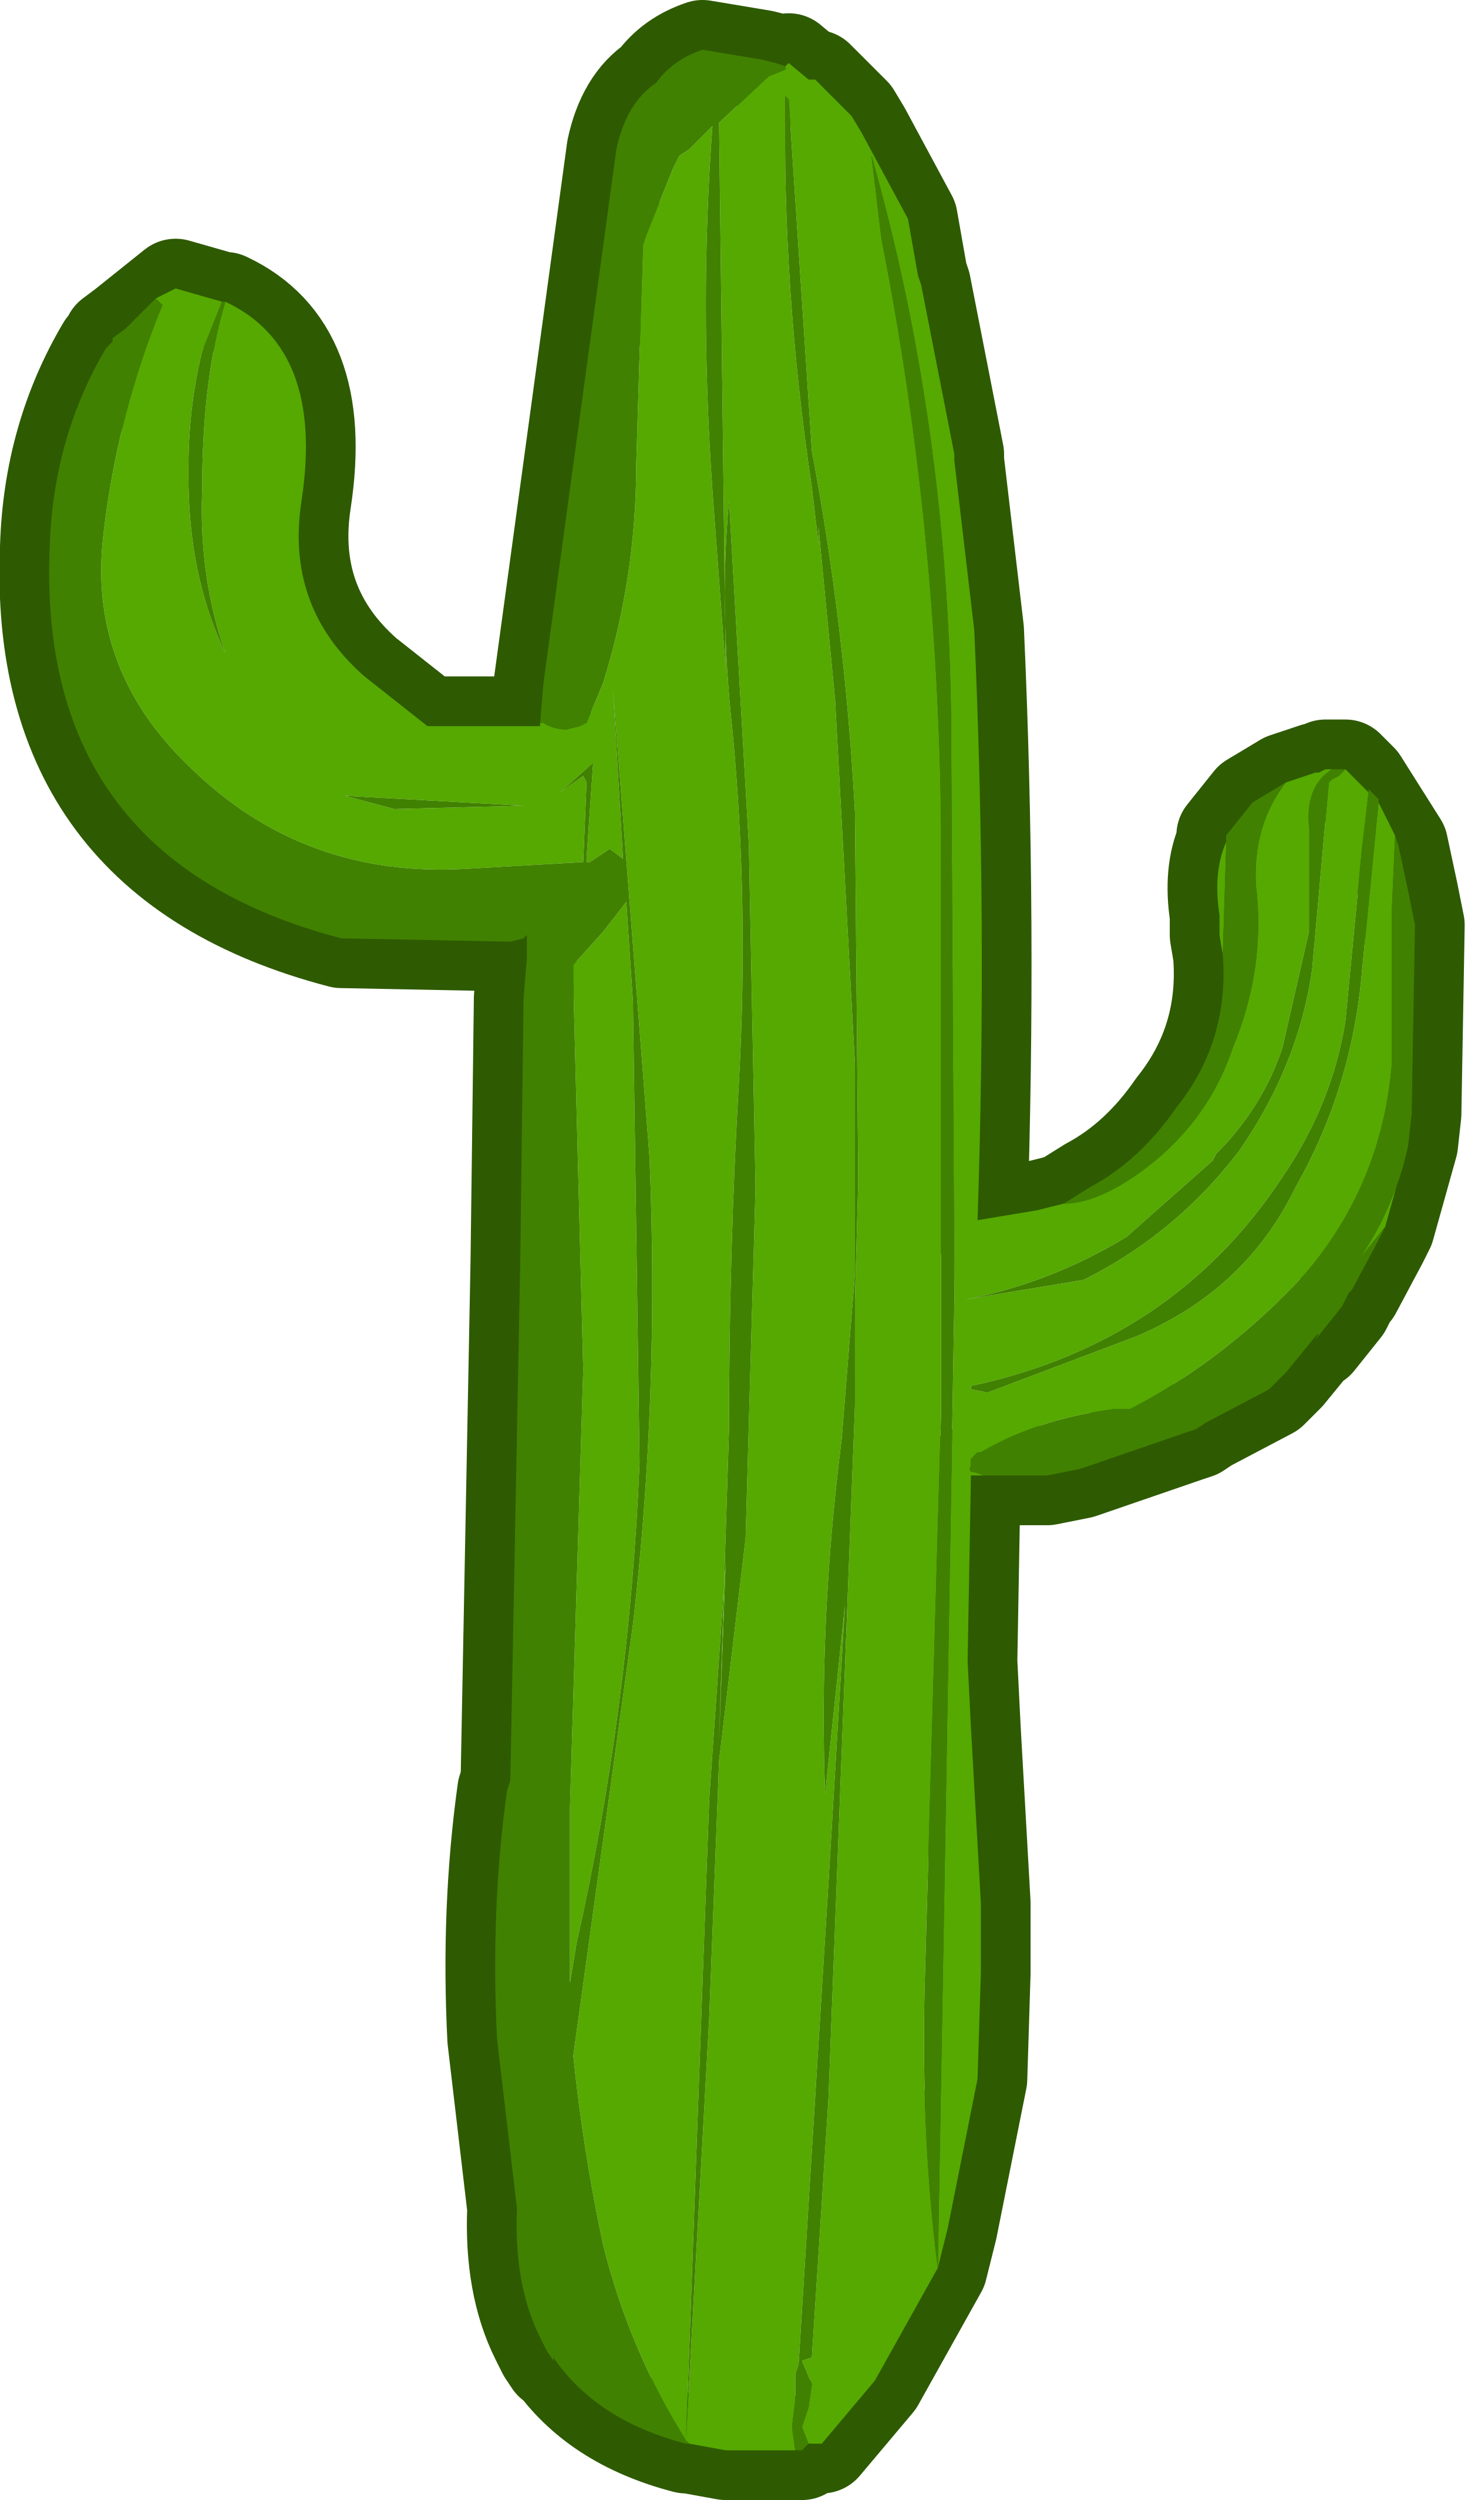 <?xml version="1.0" encoding="UTF-8" standalone="no"?>
<svg xmlns:xlink="http://www.w3.org/1999/xlink" height="37.7px" width="22.15px" xmlns="http://www.w3.org/2000/svg">
  <g transform="matrix(1.0, 0.0, 0.0, 1.0, -1.2, 23.55)">
    <path d="M13.4 -22.35 L13.5 -22.35 13.6 -22.25 13.75 -22.1 14.05 -21.8 14.2 -21.55 14.9 -20.25 15.05 -19.4 15.1 -19.25 15.6 -16.7 15.6 -16.6 15.9 -14.05 Q16.1 -9.65 15.95 -5.15 L16.85 -5.3 17.25 -5.4 17.65 -5.65 Q18.4 -6.05 18.95 -6.85 19.75 -7.85 19.65 -9.15 L19.6 -9.45 19.6 -9.75 Q19.5 -10.4 19.7 -10.85 L19.7 -10.95 20.1 -11.45 20.6 -11.75 21.05 -11.9 21.1 -11.9 21.2 -11.95 21.3 -11.95 21.4 -11.95 21.5 -11.95 21.7 -11.75 22.3 -10.8 22.45 -10.1 22.55 -9.6 22.5 -6.75 22.45 -6.3 22.1 -5.05 22.0 -4.85 21.6 -4.1 21.55 -4.05 21.45 -3.85 21.05 -3.35 21.1 -3.45 21.05 -3.4 20.6 -2.85 20.55 -2.8 20.45 -2.7 20.35 -2.6 19.4 -2.1 19.25 -2.0 19.1 -1.95 17.5 -1.4 17.0 -1.3 16.95 -1.3 16.5 -1.3 16.1 -1.3 16.05 -1.3 15.85 -1.3 15.8 1.5 15.85 2.5 16.0 5.15 16.0 6.2 15.95 7.8 15.5 10.05 15.35 10.65 14.4 12.35 13.6 13.3 13.45 13.3 13.4 13.3 13.3 13.4 13.2 13.4 12.15 13.4 11.6 13.3 11.55 13.3 Q10.2 12.95 9.55 12.0 L9.55 12.05 9.45 11.9 9.4 11.8 9.35 11.7 Q8.95 10.9 9.0 9.75 L8.7 7.2 Q8.6 5.25 8.85 3.45 L8.9 3.3 9.05 -4.55 9.1 -8.5 9.15 -9.1 9.15 -9.35 9.15 -9.45 9.1 -9.4 8.9 -9.35 6.35 -9.4 Q1.75 -10.6 1.95 -15.3 2.0 -16.95 2.8 -18.3 L2.9 -18.4 2.9 -18.45 3.1 -18.6 3.85 -19.2 4.55 -19.0 4.6 -19.0 Q6.1 -18.3 5.75 -16.0 5.5 -14.4 6.7 -13.35 L7.65 -12.6 8.8 -12.6 9.35 -12.6 9.35 -12.65 9.4 -13.25 10.5 -21.3 Q10.65 -22.0 11.1 -22.3 11.35 -22.65 11.8 -22.8 L12.7 -22.65 12.9 -22.6 13.05 -22.55 13.1 -22.6 13.4 -22.35 Z" fill="none" stroke="#2e5a01" stroke-linecap="round" stroke-linejoin="round" stroke-width="1.5"/>
    <path d="M9.35 -12.65 L9.4 -12.65 Q9.55 -12.55 9.75 -12.55 L9.95 -12.6 10.05 -12.65 10.3 -13.25 Q10.8 -14.85 10.8 -16.55 L10.9 -19.85 10.95 -20.0 11.35 -21.0 11.45 -21.2 11.6 -21.3 11.95 -21.65 Q11.75 -19.0 11.95 -16.15 L12.15 -13.45 12.05 -21.7 12.8 -22.4 13.05 -22.5 13.05 -22.55 13.1 -22.6 13.4 -22.35 13.5 -22.35 13.6 -22.25 13.75 -22.1 14.05 -21.8 14.2 -21.55 14.9 -20.25 15.05 -19.4 15.1 -19.25 15.6 -16.7 15.6 -16.6 15.9 -14.05 Q16.1 -9.65 15.95 -5.15 L16.85 -5.3 17.25 -5.4 Q17.7 -5.4 18.3 -5.8 19.4 -6.55 19.8 -7.75 20.3 -8.95 20.15 -10.2 20.1 -11.1 20.6 -11.75 L21.05 -11.9 21.1 -11.9 21.2 -11.95 21.3 -11.95 Q20.9 -11.7 20.95 -11.1 L20.95 -9.5 20.55 -7.75 Q20.25 -6.85 19.55 -6.15 L19.5 -6.05 18.2 -4.9 Q17.05 -4.2 15.75 -3.95 L17.55 -4.25 Q18.95 -4.95 19.9 -6.2 20.8 -7.5 21.0 -8.95 L21.25 -11.75 21.3 -11.8 21.4 -11.85 21.45 -11.9 21.5 -11.95 21.7 -11.75 21.85 -11.6 21.75 -10.75 21.5 -8.15 Q21.3 -6.9 20.55 -5.8 18.9 -3.3 15.85 -2.65 L15.85 -2.6 16.1 -2.55 18.35 -3.4 Q20.0 -4.1 20.75 -5.65 21.6 -7.15 21.75 -8.9 L22.0 -11.45 22.25 -10.95 22.2 -9.8 22.2 -7.5 Q22.05 -5.7 20.9 -4.35 19.7 -3.05 18.25 -2.3 L18.0 -2.3 Q16.85 -2.15 16.0 -1.65 L15.95 -1.65 15.85 -1.55 15.85 -1.45 Q15.8 -1.35 15.9 -1.35 L16.05 -1.3 15.85 -1.3 15.8 1.5 15.85 2.5 16.0 5.15 16.0 6.2 15.95 7.8 15.5 10.05 15.35 10.65 14.4 12.35 13.6 13.3 13.45 13.3 13.4 13.3 13.3 13.05 13.4 12.75 13.45 12.4 13.3 12.05 13.45 12.0 13.7 8.1 14.1 -2.35 14.1 -3.95 14.15 -5.75 14.1 -11.3 Q13.95 -14.1 13.45 -16.75 L13.1 -22.05 13.05 -22.1 Q13.0 -19.2 13.45 -16.2 L13.55 -15.35 13.55 -15.6 13.8 -13.0 14.1 -7.5 14.1 -4.75 14.1 -4.35 13.9 -1.85 Q13.55 0.9 13.65 3.5 L13.95 0.65 13.7 4.85 13.25 12.1 13.2 12.25 13.2 12.65 13.15 13.05 13.2 13.4 12.15 13.4 11.6 13.3 11.55 13.25 11.9 6.9 12.05 3.0 12.45 -0.35 12.6 -5.65 12.5 -10.8 12.2 -16.0 Q12.05 -14.4 12.25 -12.55 12.5 -9.95 12.35 -7.25 12.2 -4.7 12.2 -2.0 L12.05 2.7 12.15 0.0 11.9 3.6 11.55 13.25 Q10.7 11.9 10.3 10.3 10.0 8.9 9.85 7.45 L10.75 0.95 Q11.15 -2.5 11.0 -6.1 L10.45 -13.15 10.6 -10.6 10.4 -10.75 10.1 -10.55 10.05 -10.55 10.05 -10.6 10.15 -12.05 9.65 -11.6 10.0 -11.85 10.05 -11.75 10.0 -10.55 8.25 -10.45 Q5.8 -10.3 4.1 -11.95 2.55 -13.4 2.75 -15.4 2.95 -17.25 3.65 -18.95 L3.55 -19.05 3.85 -19.2 4.55 -19.0 4.25 -18.25 Q4.0 -17.25 4.05 -16.05 4.1 -14.75 4.6 -13.7 4.2 -14.85 4.25 -16.15 4.25 -17.85 4.6 -19.0 6.1 -18.3 5.75 -16.0 5.5 -14.4 6.7 -13.35 L7.65 -12.6 8.8 -12.6 9.35 -12.6 9.35 -12.65 M19.65 -9.15 L19.6 -9.45 19.6 -9.75 Q19.5 -10.4 19.7 -10.85 L19.7 -10.75 19.65 -9.15 M22.45 -6.3 L22.1 -5.05 21.7 -4.55 Q22.25 -5.35 22.45 -6.3 M20.5 -2.75 L20.45 -2.7 20.35 -2.6 20.5 -2.75 M9.85 -8.75 L9.85 -8.9 9.85 -9.0 10.3 -9.5 10.65 -9.95 10.75 -8.45 10.85 -1.5 Q10.7 2.2 9.9 5.75 L9.8 6.35 9.8 3.7 10.0 -2.9 9.85 -8.75 M7.15 -11.35 L6.4 -11.55 9.1 -11.4 7.15 -11.35 M15.35 10.65 L15.45 4.9 15.6 -3.95 15.55 -12.7 Q15.5 -17.15 14.35 -21.2 L14.5 -19.95 Q15.35 -15.65 15.4 -11.1 L15.4 -2.25 15.15 6.45 Q15.1 8.7 15.35 10.65" fill="#55a901" fill-rule="evenodd" stroke="none"/>
    <path d="M9.35 -12.65 L9.4 -13.25 10.5 -21.3 Q10.65 -22.0 11.1 -22.3 11.35 -22.65 11.8 -22.8 L12.7 -22.65 12.9 -22.6 13.05 -22.55 13.05 -22.5 12.8 -22.4 12.05 -21.7 12.15 -13.45 11.95 -16.15 Q11.75 -19.0 11.95 -21.65 L11.6 -21.3 11.45 -21.2 11.35 -21.0 10.95 -20.0 10.9 -19.85 10.8 -16.55 Q10.8 -14.85 10.3 -13.25 L10.05 -12.65 9.95 -12.6 9.75 -12.55 Q9.55 -12.55 9.4 -12.65 L9.35 -12.65 M17.25 -5.4 L17.65 -5.65 Q18.4 -6.05 18.95 -6.85 19.75 -7.85 19.65 -9.15 L19.7 -10.75 19.7 -10.85 19.7 -10.95 20.1 -11.45 20.6 -11.75 Q20.1 -11.1 20.15 -10.2 20.3 -8.95 19.8 -7.75 19.4 -6.55 18.3 -5.8 17.7 -5.4 17.25 -5.4 M21.3 -11.95 L21.4 -11.95 21.5 -11.95 21.45 -11.9 21.4 -11.85 21.3 -11.8 21.25 -11.75 21.0 -8.95 Q20.8 -7.5 19.9 -6.2 18.95 -4.95 17.55 -4.25 L15.75 -3.95 Q17.05 -4.2 18.2 -4.9 L19.5 -6.05 19.55 -6.15 Q20.25 -6.85 20.55 -7.75 L20.95 -9.5 20.95 -11.1 Q20.9 -11.7 21.3 -11.95 M21.85 -11.6 L21.85 -11.65 22.0 -11.5 22.0 -11.45 21.75 -8.9 Q21.6 -7.15 20.75 -5.65 20.0 -4.1 18.35 -3.4 L16.1 -2.55 15.85 -2.6 15.85 -2.65 Q18.9 -3.3 20.55 -5.8 21.3 -6.9 21.5 -8.15 L21.75 -10.75 21.85 -11.6 M22.25 -10.95 L22.3 -10.8 22.45 -10.1 22.55 -9.6 22.5 -6.75 22.45 -6.3 Q22.25 -5.35 21.7 -4.55 L22.1 -5.05 22.0 -4.85 21.6 -4.1 21.55 -4.05 21.45 -3.85 21.05 -3.35 21.1 -3.45 21.05 -3.4 20.6 -2.85 20.55 -2.8 20.5 -2.75 20.35 -2.6 19.4 -2.1 19.25 -2.0 19.1 -1.95 17.5 -1.4 17.0 -1.3 16.95 -1.3 16.5 -1.3 16.1 -1.3 16.05 -1.3 15.9 -1.35 Q15.8 -1.35 15.85 -1.45 L15.85 -1.55 15.95 -1.65 16.0 -1.65 Q16.85 -2.15 18.0 -2.3 L18.25 -2.3 Q19.7 -3.05 20.9 -4.35 22.05 -5.7 22.2 -7.5 L22.2 -9.8 22.25 -10.95 M13.4 13.3 L13.3 13.4 13.2 13.4 13.15 13.05 13.2 12.65 13.2 12.25 13.25 12.1 13.7 4.85 13.95 0.65 13.65 3.5 Q13.55 0.9 13.9 -1.85 L14.1 -4.35 14.1 -4.75 14.1 -7.5 13.8 -13.0 13.55 -15.6 13.55 -15.35 13.45 -16.2 Q13.0 -19.2 13.05 -22.1 L13.1 -22.05 13.45 -16.75 Q13.95 -14.1 14.1 -11.3 L14.15 -5.75 14.1 -3.95 14.1 -2.35 13.7 8.1 13.45 12.0 13.3 12.05 13.45 12.4 13.4 12.75 13.3 13.05 13.4 13.3 M11.6 13.3 L11.55 13.3 Q10.2 12.95 9.55 12.0 L9.55 12.05 9.45 11.9 9.4 11.8 9.35 11.7 Q8.95 10.9 9.0 9.75 L8.7 7.2 Q8.6 5.25 8.85 3.45 L8.9 3.3 9.05 -4.55 9.1 -8.5 9.15 -9.1 9.15 -9.35 9.15 -9.45 9.1 -9.4 8.9 -9.35 6.35 -9.4 Q1.75 -10.6 1.95 -15.3 2.0 -16.95 2.8 -18.3 L2.9 -18.4 2.9 -18.45 3.1 -18.6 3.15 -18.65 3.2 -18.7 3.4 -18.9 3.55 -19.05 3.65 -18.95 Q2.95 -17.25 2.75 -15.4 2.55 -13.4 4.1 -11.95 5.8 -10.3 8.25 -10.45 L10.0 -10.55 10.05 -11.75 10.0 -11.85 9.65 -11.6 10.15 -12.05 10.05 -10.6 10.05 -10.55 10.1 -10.55 10.4 -10.75 10.6 -10.6 10.45 -13.15 11.0 -6.1 Q11.15 -2.5 10.75 0.95 L9.85 7.45 Q10.0 8.9 10.3 10.3 10.7 11.9 11.55 13.25 L11.9 3.6 12.15 0.0 12.05 2.7 12.2 -2.0 Q12.2 -4.7 12.35 -7.25 12.5 -9.95 12.25 -12.55 12.05 -14.4 12.2 -16.0 L12.5 -10.8 12.6 -5.65 12.45 -0.35 12.05 3.0 11.9 6.9 11.55 13.25 11.6 13.3 M4.55 -19.0 L4.6 -19.0 Q4.25 -17.85 4.25 -16.15 4.2 -14.85 4.6 -13.7 4.1 -14.75 4.05 -16.05 4.0 -17.25 4.25 -18.25 L4.55 -19.0 M15.35 10.65 Q15.1 8.7 15.15 6.45 L15.4 -2.25 15.4 -11.1 Q15.35 -15.65 14.5 -19.95 L14.35 -21.2 Q15.5 -17.15 15.55 -12.7 L15.6 -3.95 15.45 4.9 15.35 10.65 M7.15 -11.35 L9.1 -11.4 6.4 -11.55 7.15 -11.35 M9.85 -8.75 L10.0 -2.9 9.8 3.7 9.8 6.35 9.9 5.75 Q10.7 2.2 10.85 -1.5 L10.75 -8.45 10.65 -9.95 10.3 -9.5 9.85 -9.0 9.85 -8.9 9.85 -8.75 M19.7 -8.05 L19.7 -7.95 19.7 -8.0 19.7 -8.05" fill="#418101" fill-rule="evenodd" stroke="none"/>
  </g>
</svg>

